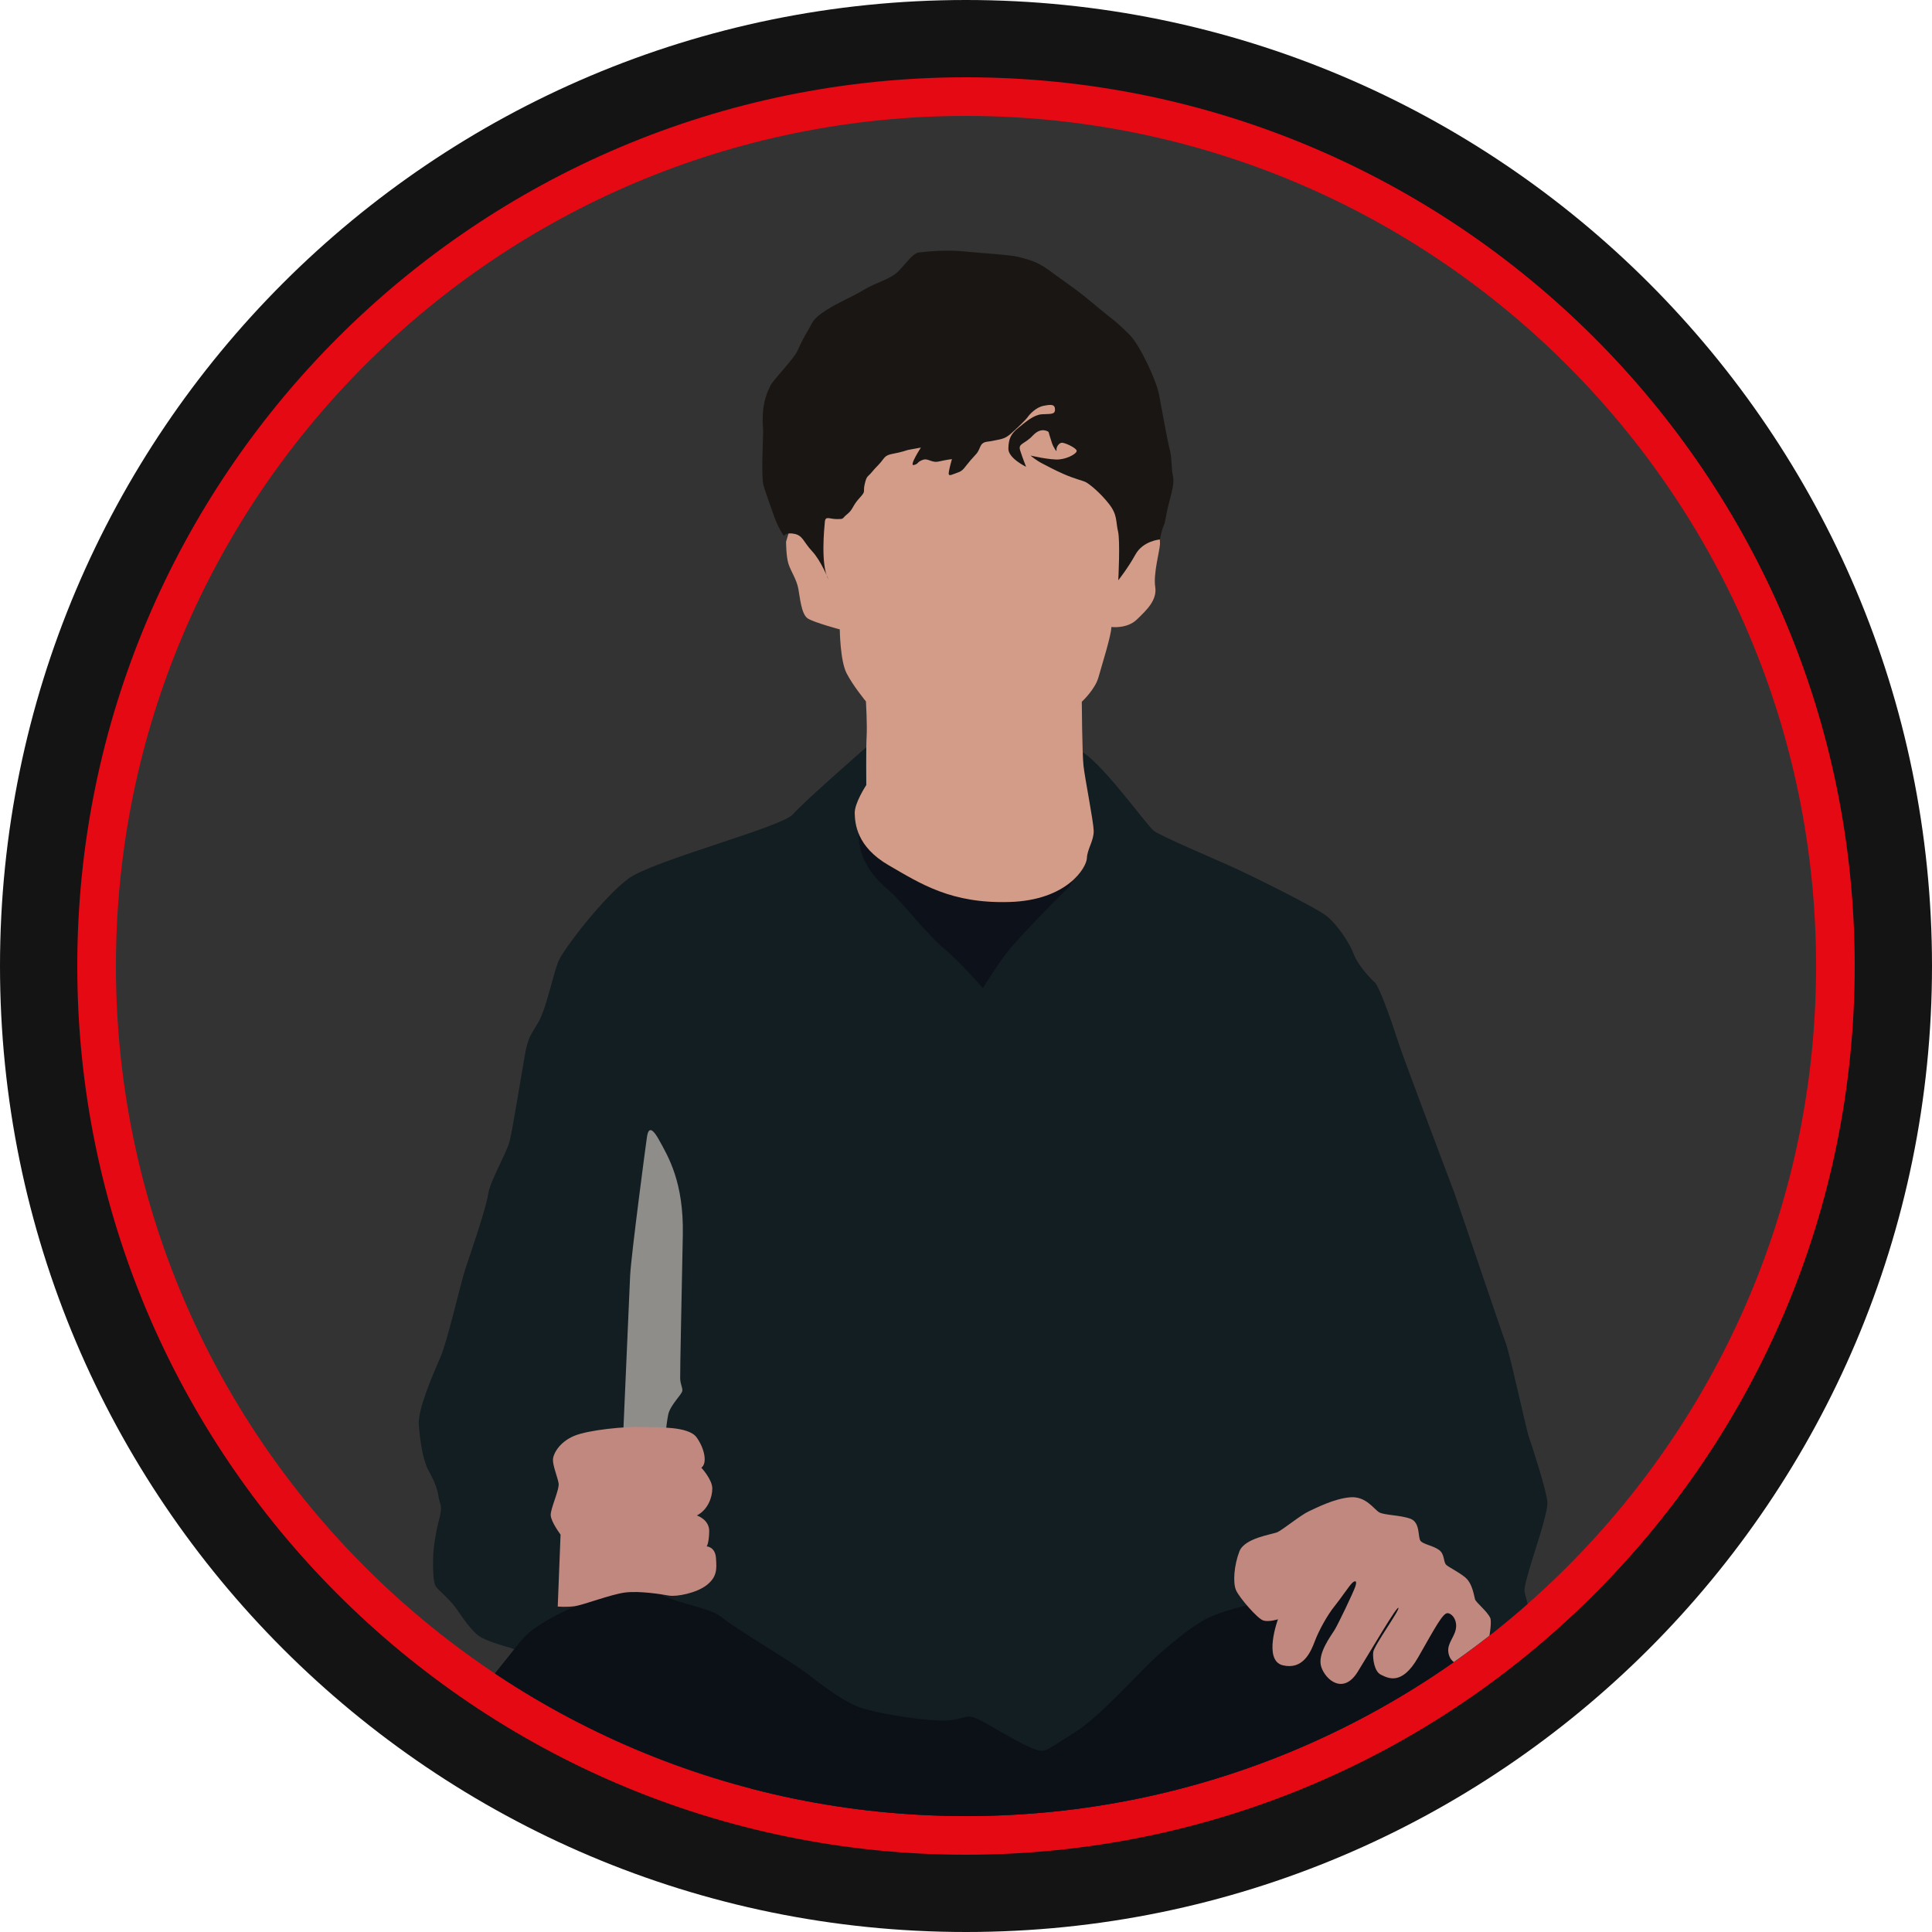 <?xml version="1.0" encoding="UTF-8" standalone="no"?><!DOCTYPE svg PUBLIC "-//W3C//DTD SVG 1.1//EN" "http://www.w3.org/Graphics/SVG/1.1/DTD/svg11.dtd"><svg width="100%" height="100%" viewBox="0 0 150 150" version="1.1" xmlns="http://www.w3.org/2000/svg" xmlns:xlink="http://www.w3.org/1999/xlink" xml:space="preserve" xmlns:serif="http://www.serif.com/" style="fill-rule:evenodd;clip-rule:evenodd;stroke-linejoin:round;stroke-miterlimit:2;"><path id="base" d="M150,75c0,-41.394 -33.606,-75 -75,-75c-41.394,0 -75,33.606 -75,75c0,41.394 33.606,75 75,75c41.394,0 75,-33.606 75,-75Z" style="fill:#141414;"/><path id="outline" d="M144,75c0,-38.082 -30.918,-69 -69,-69c-38.082,0 -69,30.918 -69,69c0,38.082 30.918,69 69,69c38.082,0 69,-30.918 69,-69Z" style="fill:#e50914;"/><path id="core" d="M141,75c0,-36.426 -29.574,-66 -66,-66c-36.426,0 -66,29.574 -66,66c0,36.426 29.574,66 66,66c36.426,0 66,-29.574 66,-66Z" style="fill:#333;"/><clipPath id="_clip1"><path d="M141,75c0,-36.426 -29.574,-66 -66,-66c-36.426,0 -66,29.574 -66,66c0,36.426 29.574,66 66,66c36.426,0 66,-29.574 66,-66Z"/></clipPath><g clip-path="url(#_clip1)"><g id="end-of-the-world"><path d="M65.805,60.399l-9.52,18.216l40.138,-0.961l-11.167,-16.797l-19.451,-0.458Z" style="fill:#0d111a;"/><path d="M67.656,57.669c0,-0 -5.24,4.556 -6.095,5.553c-0.854,0.996 -10.849,3.588 -12.757,4.983c-1.908,1.395 -5.097,5.525 -5.467,6.464c-0.371,0.94 -0.94,3.645 -1.51,4.642c-0.569,0.997 -0.825,1.167 -1.082,2.62c-0.256,1.452 -0.939,5.695 -1.167,6.635c-0.228,0.939 -1.538,3.132 -1.68,4.157c-0.143,1.025 -1.339,4.528 -1.737,5.695c-0.399,1.168 -1.396,5.639 -1.965,6.949c-0.57,1.309 -1.766,4.043 -1.68,5.239c0.085,1.196 0.313,2.762 0.74,3.531c0.427,0.769 0.712,1.452 0.797,2.079c0.086,0.626 0.342,0.598 0.057,1.68c-0.284,1.082 -0.484,2.364 -0.484,3.104c0,0.74 -0.028,1.851 0.228,2.193c0.256,0.341 1.082,0.996 1.538,1.651c0.455,0.655 1.196,1.766 1.822,2.193c0.627,0.427 2.364,0.883 2.364,0.883l7.603,2.847l24.091,17.513l48.039,-19.791l-0.74,-4.129c-0,0 -0.114,-0.37 -0.2,-0.74c-0.085,-0.37 0.342,-1.652 0.513,-2.278c0.171,-0.627 1.31,-3.873 1.253,-4.727c-0.057,-0.855 -1.196,-4.386 -1.424,-5.012c-0.228,-0.627 -1.452,-6.407 -1.823,-7.376c-0.37,-0.968 -3.73,-10.963 -3.986,-11.646c-0.256,-0.684 -4.015,-10.593 -4.471,-12.046c-0.456,-1.452 -1.367,-3.958 -1.68,-4.243c-0.313,-0.284 -1.31,-1.31 -1.652,-2.221c-0.341,-0.911 -1.281,-2.278 -2.078,-2.933c-0.798,-0.655 -5.867,-3.161 -7.319,-3.816c-1.452,-0.655 -5.553,-2.392 -6.122,-2.819c-0.57,-0.427 -4.33,-5.754 -5.868,-6.266c0.649,-0.688 0.276,9.741 -0.739,10.652c-0.323,0.29 -3.872,3.844 -4.841,5.125c-0.968,1.282 -1.822,2.706 -1.822,2.706c-0,-0 -1.823,-2.108 -3.019,-3.076c-1.196,-0.968 -3.502,-3.873 -4.157,-4.414c-0.655,-0.541 -1.838,-1.585 -2.278,-3.104c-0.762,-2.627 0.877,-6.159 0.97,-5.353l-0.172,-3.104Z" style="fill:#131e22;"/><path d="M35.337,133.47c0.785,-0.524 4.396,-5.233 5.285,-6.279c0.89,-1.047 3.977,-2.669 5.913,-3.088c1.936,-0.418 2.93,-1.203 4.762,-0.314c1.831,0.89 3.82,0.995 4.814,1.832c0.994,0.837 5.285,3.349 6.436,4.238c1.151,0.89 2.721,2.093 3.977,2.616c1.255,0.524 5.441,1.204 7.064,1.099c1.622,-0.104 1.255,-0.732 2.93,0.21c1.674,0.942 2.773,1.622 3.715,1.988c0.942,0.366 0.89,0.157 3.035,-1.151c2.145,-1.308 4.971,-4.605 6.593,-6.07c1.622,-1.465 2.878,-2.355 3.61,-2.773c0.733,-0.419 2.355,-0.942 3.663,-1.204c1.308,-0.261 3.925,-3.244 3.925,-3.244c-0,0 4.814,-0.942 5.337,-0.628c0.523,0.314 4.866,2.721 6.855,4.657c1.988,1.936 2.459,1.884 2.773,3.087c0.314,1.204 1.36,12.349 1.36,12.349l-46.674,8.634c-0,0 -36.158,-15.436 -35.373,-15.959Z" style="fill:#0c1117;"/><path d="M67.258,60.952c0,-0 -0.924,1.399 -0.897,2.19c0.026,0.792 0.132,2.587 2.639,4.038c2.507,1.452 4.856,2.983 9.369,2.851c4.513,-0.132 5.991,-2.692 6.017,-3.405c0.027,-0.712 0.555,-1.372 0.528,-2.138c-0.026,-0.765 -0.686,-4.064 -0.792,-5.04c-0.105,-0.977 -0.132,-4.962 -0.132,-4.962c0,0 1.03,-0.95 1.294,-1.9c0.264,-0.95 1.003,-3.273 1.003,-3.906c-0,-0 1.214,0.158 1.979,-0.581c0.765,-0.739 1.583,-1.504 1.425,-2.533c-0.158,-1.03 0.343,-2.772 0.37,-3.326c0.026,-0.554 -0.264,-1.821 -0.264,-1.821l-3.431,-10.556l-21.747,0.131l-3.589,12.062c-0,-0 -0,1.134 0.184,1.715c0.185,0.581 0.634,1.214 0.766,1.927c0.132,0.712 0.237,2.005 0.739,2.322c0.501,0.317 2.481,0.845 2.481,0.845c-0,-0 0.026,2.428 0.527,3.404c0.502,0.977 1.505,2.191 1.505,2.191c-0,-0 0.105,1.847 0.053,2.718c-0.053,0.871 -0.027,3.774 -0.027,3.774Z" style="fill:#d39c88;"/><path d="M48.364,111.807c-0,-0 0.483,-11.161 0.558,-12.742c0.074,-1.581 1.246,-10.397 1.302,-10.751c0.056,-0.353 0.186,-1.171 0.93,0.168c0.744,1.339 1.934,3.311 1.86,7.384c-0.075,4.074 -0.223,10.677 -0.205,11.16c0.019,0.484 0.186,0.67 0.168,0.949c-0.019,0.279 -0.949,1.116 -1.098,1.86c-0.149,0.744 -0.242,1.879 -0.242,1.879l-3.273,0.093Z" style="fill:#8e8d89;"/><path d="M115.153,129.394c-0,0 0.799,-3.265 0.544,-3.792c-0.255,-0.527 -1.089,-1.173 -1.174,-1.428c-0.085,-0.255 -0.187,-1.258 -0.799,-1.735c-0.612,-0.476 -1.173,-0.714 -1.428,-0.935c-0.255,-0.221 -0.102,-0.833 -0.578,-1.173c-0.476,-0.34 -1.208,-0.425 -1.429,-0.697c-0.221,-0.272 0,-1.429 -0.782,-1.718c-0.782,-0.289 -2.006,-0.272 -2.414,-0.493c-0.409,-0.221 -1.021,-1.275 -2.262,-1.173c-1.241,0.102 -2.585,0.799 -3.214,1.088c-0.629,0.289 -2.023,1.429 -2.431,1.616c-0.409,0.187 -2.551,0.442 -2.959,1.496c-0.408,1.054 -0.527,2.432 -0.255,3.027c0.272,0.595 1.649,2.176 2.091,2.329c0.442,0.153 1.157,-0.085 1.157,-0.085c-0,0 -1.174,3.197 0.374,3.571c1.547,0.374 2.159,-0.986 2.482,-1.853c0.323,-0.868 1.004,-2.075 1.514,-2.704c0.51,-0.629 1.173,-1.632 1.394,-1.836c0.221,-0.204 0.408,-0.204 0.238,0.289c-0.17,0.493 -1.309,2.873 -1.598,3.349c-0.289,0.477 -1.378,1.871 -1.038,2.891c0.341,1.02 1.718,2.16 2.823,0.374c1.105,-1.785 3.044,-5.118 3.163,-4.965c0.119,0.153 -1.905,2.942 -1.956,3.435c-0.051,0.493 0.085,1.513 0.596,1.751c0.51,0.238 1.598,0.919 2.89,-1.343c1.293,-2.262 1.922,-3.469 2.296,-3.435c0.374,0.034 0.799,0.612 0.612,1.326c-0.187,0.715 -0.782,1.157 -0.493,1.99c0.289,0.833 1.53,0.969 2.636,0.833Zm-71.85,-4.664l0.219,-5.586c-0,0 -0.742,-0.982 -0.764,-1.505c-0.022,-0.524 0.698,-2.008 0.611,-2.488c-0.087,-0.48 -0.458,-1.374 -0.437,-1.832c0.022,-0.458 0.502,-1.353 1.637,-1.833c1.134,-0.48 4.036,-0.742 5.28,-0.698c1.243,0.044 3.6,-0.066 4.233,0.807c0.632,0.873 0.85,2.029 0.37,2.356c0,0 0.851,0.917 0.851,1.615c0,0.698 -0.349,1.658 -1.2,2.095c0,-0 0.982,0.305 0.96,1.243c-0.021,0.938 -0.196,1.157 -0.196,1.157c-0,-0 0.655,0.021 0.72,0.894c0.065,0.873 0.087,1.462 -0.698,2.095c-0.786,0.632 -2.357,0.938 -2.967,0.829c-0.611,-0.109 -2.248,-0.371 -3.36,-0.24c-1.113,0.131 -3.273,0.982 -3.971,1.069c-0.699,0.087 -1.288,0.022 -1.288,0.022Z" style="fill:#c1887f;"/><path d="M64.318,44.981c0,0 -0.573,-1.445 -1.262,-2.179c-0.688,-0.734 -0.711,-1.216 -1.376,-1.354c-0.666,-0.137 -0.826,0.161 -0.826,0.161c-0,-0 -0.459,-0.665 -0.757,-1.537c-0.298,-0.872 -0.666,-1.836 -0.826,-2.409c-0.161,-0.574 -0.046,-3.327 -0.023,-3.946c0.023,-0.62 -0.069,-0.505 -0.023,-1.537c0.046,-1.033 0.344,-1.744 0.596,-2.249c0.253,-0.504 1.813,-2.042 2.111,-2.73c0.298,-0.688 0.528,-1.078 0.849,-1.629c0.321,-0.55 0.298,-0.803 1.331,-1.468c1.032,-0.665 2.019,-1.032 2.959,-1.606c0.941,-0.574 2.042,-0.803 2.661,-1.422c0.62,-0.62 1.125,-1.4 1.583,-1.469c0.459,-0.068 2.18,-0.229 3.488,-0.091c1.307,0.137 3.579,0.252 4.29,0.435c0.711,0.184 1.445,0.368 2.225,0.941c0.78,0.574 1.056,0.757 2.065,1.491c1.009,0.734 1.95,1.583 2.57,2.065c0.619,0.482 0.94,0.734 1.743,1.537c0.803,0.803 2.088,3.556 2.294,4.658c0.207,1.101 0.643,3.556 0.826,4.244c0.184,0.688 0.115,1.514 0.253,2.065c0.137,0.55 -0.138,1.422 -0.344,2.225c-0.207,0.803 -0.23,1.331 -0.39,1.675c-0.161,0.344 -0.276,1.032 -0.276,1.032c0,0 -1.307,0.092 -1.904,1.17c-0.596,1.079 -1.331,1.996 -1.331,1.996c0,0 0.161,-3.051 -0.023,-3.808c-0.183,-0.757 -0.023,-1.262 -0.711,-2.134c-0.688,-0.872 -1.514,-1.537 -1.789,-1.675c-0.276,-0.137 -0.872,-0.252 -1.744,-0.642c-0.872,-0.39 -1.032,-0.505 -1.583,-0.78c-0.55,-0.275 -0.963,-0.642 -0.963,-0.642c-0,-0 1.56,0.367 2.248,0.298c0.688,-0.069 1.399,-0.482 1.331,-0.688c-0.069,-0.207 -0.735,-0.528 -1.056,-0.597c-0.321,-0.069 -0.55,0.367 -0.505,0.574c0.046,0.206 -0.229,-0.207 -0.344,-0.528c-0.114,-0.321 -0.275,-0.895 -0.275,-0.895c0,0 -0.551,-0.436 -1.216,0.276c-0.665,0.711 -1.17,0.596 -0.986,1.17c0.183,0.573 0.458,1.261 0.458,1.261c0,0 -1.399,-0.665 -1.376,-1.422c0.023,-0.757 0.183,-1.124 0.78,-1.606c0.596,-0.482 1.195,-1.002 1.814,-1.048c0.62,-0.046 1.017,0.047 1.027,-0.346c0.011,-0.458 -0.328,-0.422 -0.902,-0.308c-0.573,0.115 -1.077,0.659 -1.214,0.866c-0.138,0.206 -0.915,0.957 -1.374,1.347c-0.459,0.39 -0.819,0.384 -1.324,0.498c-0.505,0.115 -0.803,0 -1.01,0.505c-0.206,0.505 -0.275,0.482 -0.734,1.01c-0.459,0.527 -0.55,0.803 -0.963,0.94c-0.413,0.138 -0.734,0.344 -0.734,0.092c-0,-0.252 0.252,-1.124 0.252,-1.124c-0,-0 -0.413,0.046 -1.01,0.183c-0.596,0.138 -0.825,-0.298 -1.284,-0.114c-0.459,0.183 -0.276,0.298 -0.666,0.39c-0.39,0.092 0.551,-1.354 0.551,-1.354l-1.009,0.184c-0,-0 -0.528,0.183 -1.171,0.298c-0.642,0.115 -0.642,0.321 -0.94,0.665c-0.298,0.344 -0.344,0.344 -0.688,0.757c-0.345,0.413 -0.39,0.253 -0.551,0.918c-0.161,0.665 0.138,0.505 -0.413,1.101c-0.551,0.597 -0.482,0.872 -0.941,1.239c-0.458,0.367 -0.206,0.39 -0.803,0.39c-0.596,0 -0.894,-0.275 -0.94,0.207c-0.046,0.481 -0.344,3.372 0.275,4.473Z" style="fill:#1a1613;"/></g></g></svg>